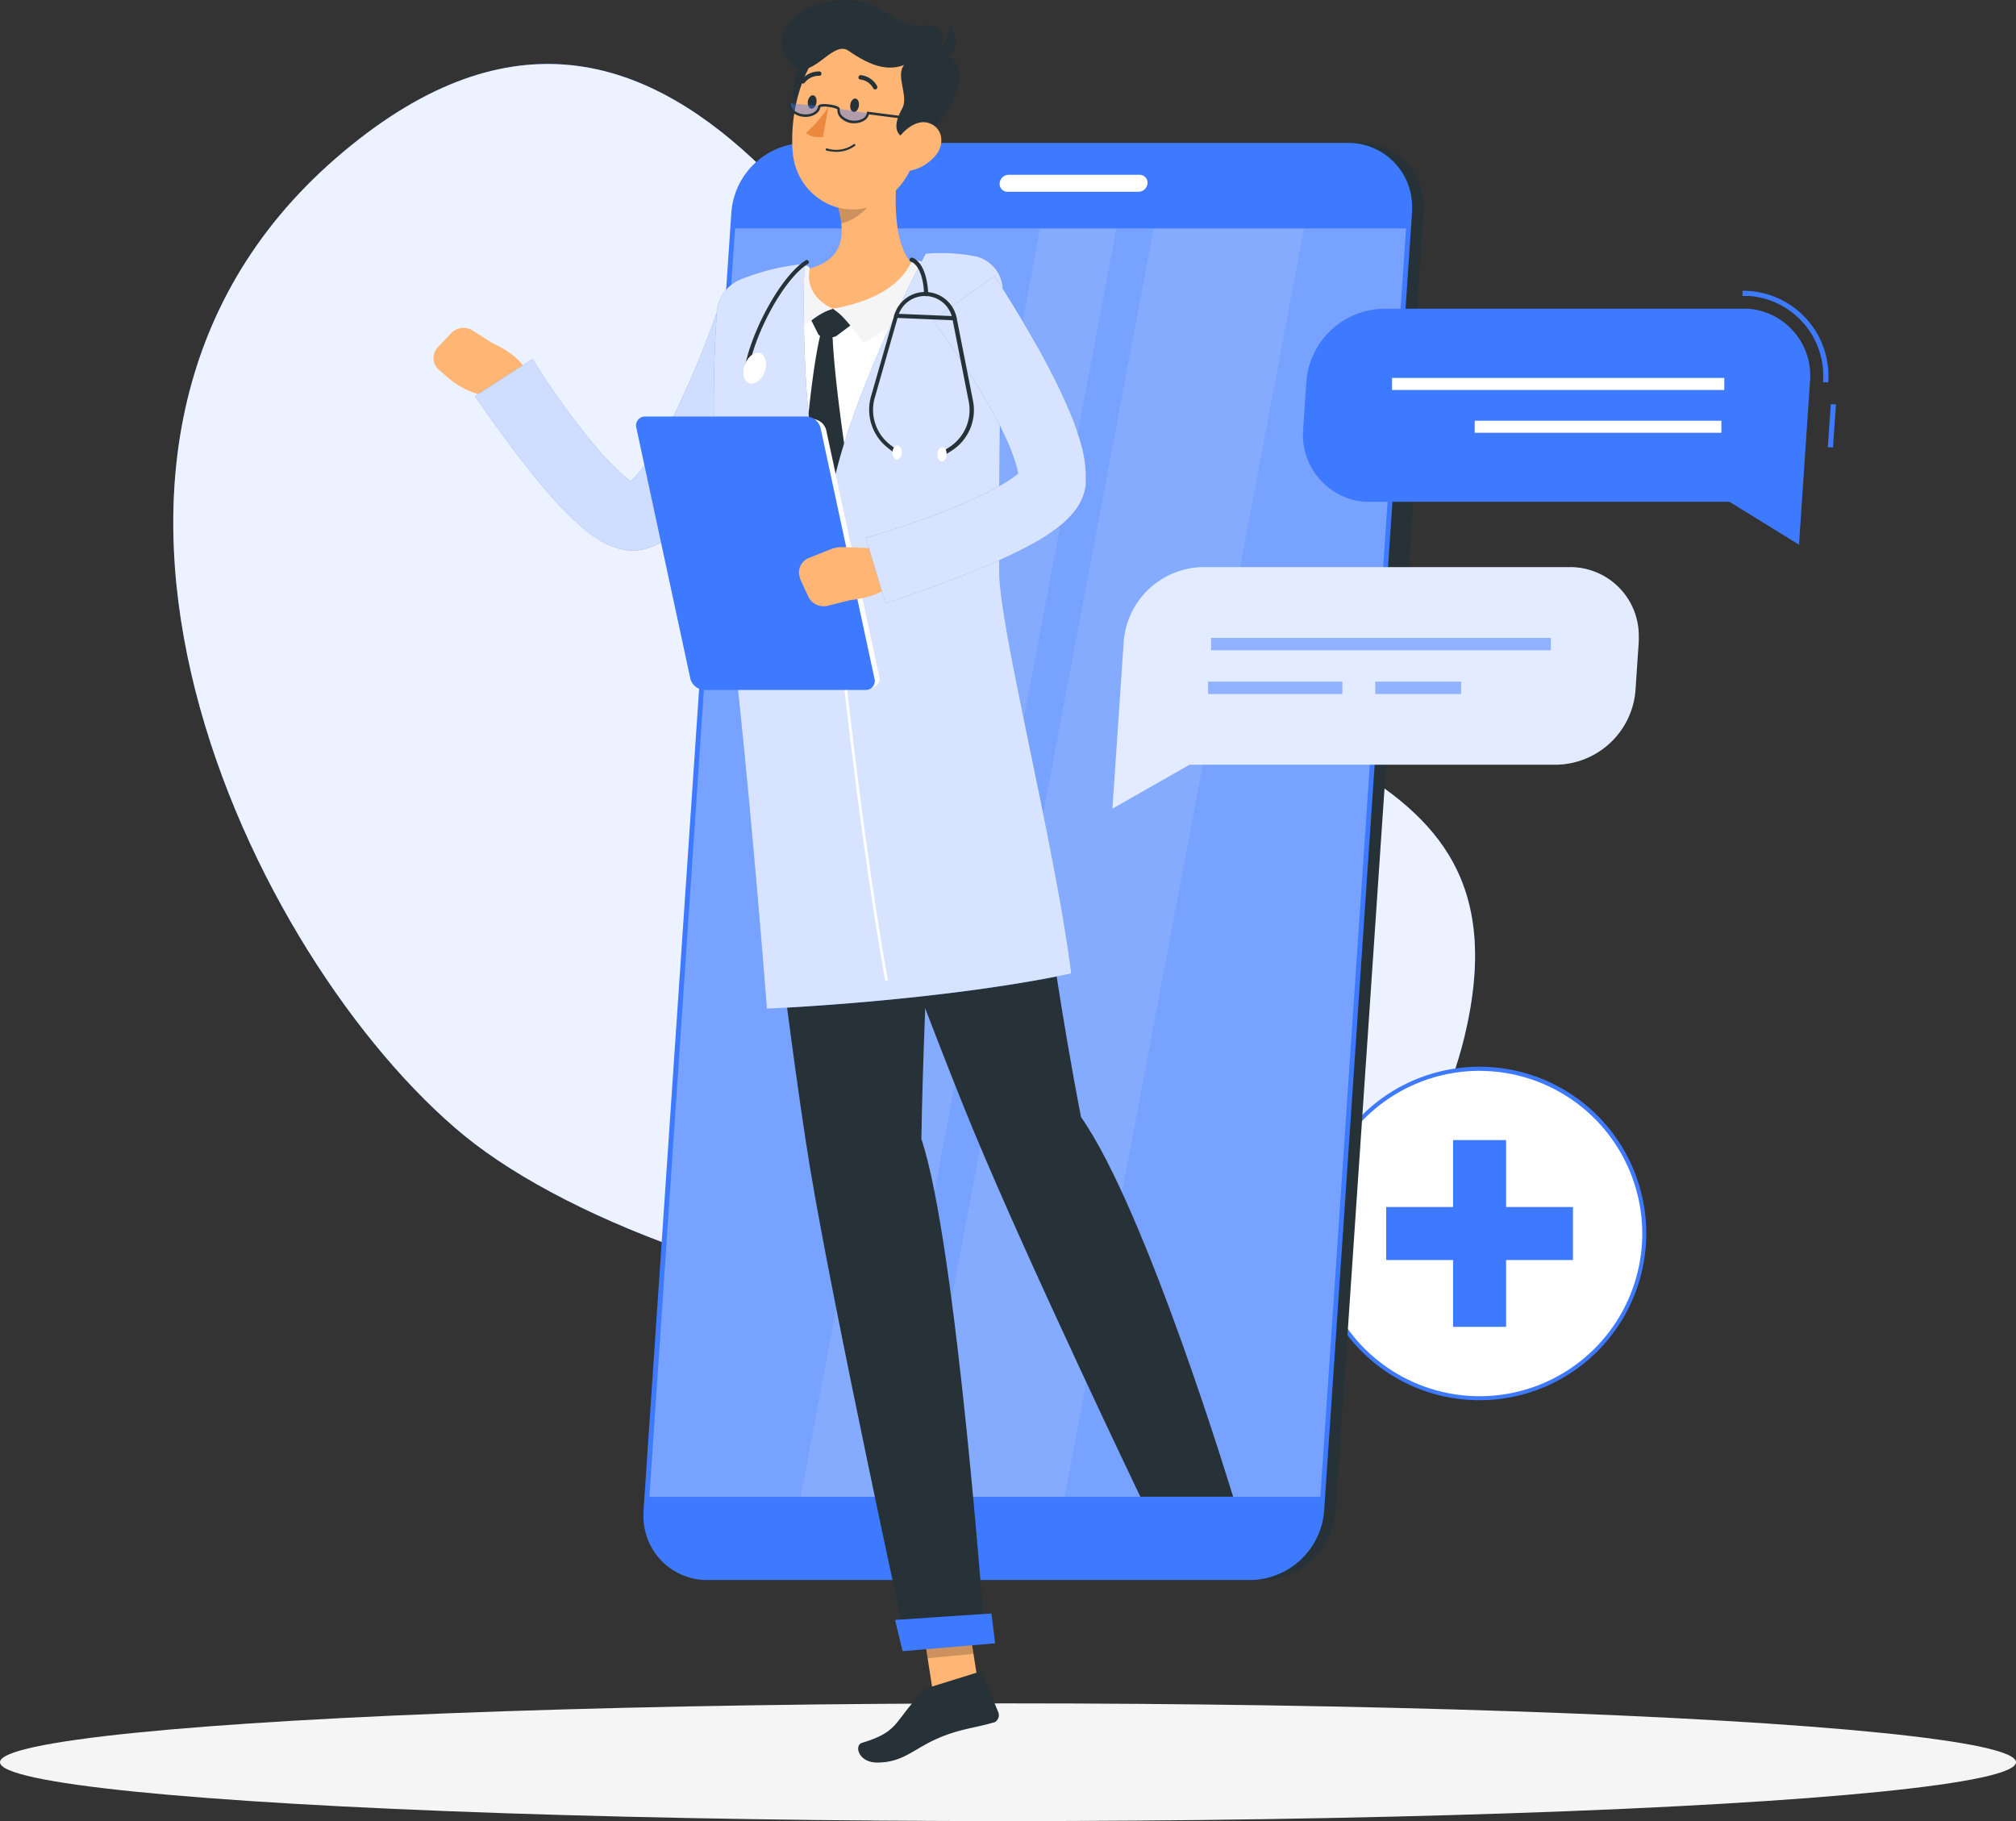 <svg id="Layer_1" data-name="Layer 1" xmlns="http://www.w3.org/2000/svg" viewBox="0 0 387.78 350.26"><rect x="0" y="0" width="387.78" height="350.26" fill="#333333" stroke="none"/><g id="freepik--background-simple--inject-3"><path d="M253.75,180.64c-28.19-40.82-68.42-129-133.07-72.88-64.17,55.77-16.05,154.59,24.79,188C186.75,329.45,319.7,360,338.22,274.85,351,216.28,284.9,225.73,253.75,180.64Z" transform="translate(-56.11 -77.3)" style="fill:#3e7aff"/><path d="M253.75,180.64c-28.19-40.82-68.42-129-133.07-72.88-64.17,55.77-16.05,154.59,24.79,188C186.75,329.45,319.7,360,338.22,274.85,351,216.28,284.9,225.73,253.75,180.64Z" transform="translate(-56.11 -77.3)" style="fill:#fff;isolation:isolate;opacity:0.9"/></g><g id="freepik--Shadow--inject-3"><ellipse id="freepik--path--inject-3" cx="193.89" cy="338.94" rx="193.89" ry="11.32" style="fill:#f5f5f5"/></g><g id="freepik--cross-icon--inject-3"><circle cx="284.6" cy="237.24" r="31.68" style="fill:#fff"/><path d="M340.71,346.61a32.07,32.07,0,1,1,32.06-32.08h0A32.1,32.1,0,0,1,340.71,346.61Zm0-63.35A31.29,31.29,0,1,0,372,314.55h0a31.31,31.31,0,0,0-31.29-31.28Z" transform="translate(-56.11 -77.3)" style="fill:#3e7aff"/><rect x="279.5" y="219.28" width="10.2" height="35.92" style="fill:#3e7aff"/><rect x="266.64" y="232.15" width="35.92" height="10.2" style="fill:#3e7aff"/></g><path d="M298.86,381.2H194.49a12.26,12.26,0,0,1-12.4-12.12c0-.36,0-.72,0-1.08L199,118a14.43,14.43,0,0,1,14.15-13.25H317.54a12.26,12.26,0,0,1,12.4,12.12c0,.38,0,.75,0,1.13L313,368A14.43,14.43,0,0,1,298.86,381.2Z" transform="translate(-56.11 -77.3)" style="fill:#263238"/><path d="M322,206.56h-2.63a3.42,3.42,0,0,1-3.46-3.38c0-.11,0-.21,0-.32l3.23-47.79a4,4,0,0,1,4-3.7h2.63a3.42,3.42,0,0,1,3.46,3.38c0,.11,0,.21,0,.32L326,202.86A4,4,0,0,1,322,206.56Z" transform="translate(-56.11 -77.3)" style="fill:#263238"/><path d="M197.48,174.68h-2.62a2.8,2.8,0,0,1-2.84-2.76,1.93,1.93,0,0,1,0-.24l1.17-17.26a3.3,3.3,0,0,1,3.23-3h2.63a2.81,2.81,0,0,1,2.83,2.79c0,.07,0,.14,0,.21l-1.17,17.26A3.29,3.29,0,0,1,197.48,174.68Z" transform="translate(-56.11 -77.3)" style="fill:#3e7aff"/><path d="M195.4,205.5h-2.63a2.81,2.81,0,0,1-2.83-2.77,1.77,1.77,0,0,1,0-.23l1.17-17.26a3.3,3.3,0,0,1,3.23-3H197a2.81,2.81,0,0,1,2.83,2.79c0,.07,0,.14,0,.21l-1.17,17.26A3.29,3.29,0,0,1,195.4,205.5Z" transform="translate(-56.11 -77.3)" style="fill:#3e7aff"/><path d="M296.65,381.2H192.28a12.26,12.26,0,0,1-12.4-12.12c0-.36,0-.72,0-1.08L196.8,118A14.44,14.44,0,0,1,211,104.79H315.33a12.26,12.26,0,0,1,12.4,12.12c0,.37,0,.73,0,1.09L310.8,368A14.43,14.43,0,0,1,296.65,381.2Z" transform="translate(-56.11 -77.3)" style="fill:#3e7aff"/><polygon points="124.91 287.9 141.39 43.94 270.45 43.94 253.97 287.9 124.91 287.9" style="fill:#fff;isolation:isolate;opacity:0.3"/><polygon points="175.86 287.9 221.92 43.94 250.83 43.94 204.77 287.9 175.86 287.9" style="fill:#fff;isolation:isolate;opacity:0.1"/><polygon points="154.02 287.9 200.08 43.94 214.73 43.94 168.67 287.9 154.02 287.9" style="fill:#fff;isolation:isolate;opacity:0.1"/><path d="M250.14,110.92h25.17a1.51,1.51,0,0,1,1.53,1.47c0,.06,0,.11,0,.16h0a1.78,1.78,0,0,1-1.74,1.64H249.92a1.52,1.52,0,0,1-1.53-1.49s0-.1,0-.15h0A1.77,1.77,0,0,1,250.14,110.92Z" transform="translate(-56.11 -77.3)" style="fill:#fff"/><polygon points="188.79 327.95 179.97 328.79 176.79 308.44 185.61 307.59 188.79 327.95" style="fill:#ffb573"/><path d="M235.07,401.78l9.24-2.87a.65.65,0,0,1,.82.38l3,7.33a1.52,1.52,0,0,1-.88,2l-.12,0c-3.34,1-6.52,1.23-10.55,3-4.71,2-6.68,4.68-11.75,4.68-3.63,0-4.45-3.33-2.91-3.79,7-2.12,6.08-3.86,11.16-9.33A4.67,4.67,0,0,1,235.07,401.78Z" transform="translate(-56.11 -77.3)" style="fill:#263238"/><polygon points="176.79 308.44 178.43 318.94 187.26 318.09 185.62 307.59 176.79 308.44" style="isolation:isolate;opacity:0.2"/><path d="M239.28,128.6c-11.57-1.36-23.08-.45-34.63,1.79a9.23,9.23,0,0,0-7.41,8c-1.25,11.06-2.68,35.85,2.9,72.83l47.28-4c.09-6.71-4.68-37.28-.74-69a8.47,8.47,0,0,0-7.18-9.59Z" transform="translate(-56.11 -77.3)" style="fill:#fff"/><path d="M211.75,138.08l1.69,3.38a1,1,0,0,0,.89.58l1.83.1a1.41,1.41,0,0,0,.91-.28l3.15-2.35-3.89-2.83Z" transform="translate(-56.11 -77.3)" style="fill:#263238"/><path d="M216.22,141.17a3.07,3.07,0,0,0-2.13-.17c-1.49,5.25-3.12,20.32-3.29,27,4.52,13.17,6,14.5,6,14.5l2.29-15.85S216.52,150.44,216.22,141.17Z" transform="translate(-56.11 -77.3)" style="fill:#263238"/><path d="M229.27,105.8c-1.08,6.52-2,18.43,2.68,22.64-3.43,3.6-7.92,7.77-15.62,8.24s-6.51-4.86-4.56-7.71c7.19-1.92,6.84-7.28,5.43-12.29Z" transform="translate(-56.11 -77.3)" style="fill:#ffb573"/><path d="M233.91,127.87a9.27,9.27,0,0,0-1.69-.55.67.67,0,0,0-.75.31c-.74,1.26-3,6.89-15.14,9.05,2,1.18,4.65,4.84,5.79,6.6,3.64-1.89,13.11-7.54,12.21-14.85A.72.72,0,0,0,233.91,127.87Z" transform="translate(-56.11 -77.3)" style="fill:#f5f5f5"/><path d="M211.84,129.27a.69.69,0,0,0-.82-.84,9.07,9.07,0,0,0-1.24.33,1.35,1.35,0,0,0-.26.15c-.93.86-6,8.18-1.25,14.1,1-1.61,4.45-5.26,8.06-6.33C212.91,135.14,211.23,132.27,211.84,129.27Z" transform="translate(-56.11 -77.3)" style="fill:#f5f5f5"/><path d="M224.35,110.24l-7.14,6.44a20.42,20.42,0,0,1,.72,3.56c2.76-.47,6.47-3.6,6.67-6.5A9.39,9.39,0,0,0,224.35,110.24Z" transform="translate(-56.11 -77.3)" style="isolation:isolate;opacity:0.2"/><path d="M214.81,86.09c-6.16,2.41-6.56,7.47-6,13s6.58,1.87,7.92-1.59S223.34,82.75,214.81,86.09Z" transform="translate(-56.11 -77.3)" style="fill:#263238"/><path d="M234.46,97.12c-1.71,8.71-2.28,13.88-7.26,17.89-7.51,6-17.68.82-18.58-8.16-.81-8.09,2.12-21,11.09-23.52a11.72,11.72,0,0,1,14.75,13.79Z" transform="translate(-56.11 -77.3)" style="fill:#ffb573"/><path d="M234.1,104.33c-7.33.39-5.78-3.77-4.45-6.16s-1.38-6.34.39-8.39c-3.16,1.26-6.49.22-10.72-2.72-3.28-2.29-7.39,6.86-11.39,2.27-3.78-4.33-.27-10.86,8.81-11.91s10.73,5.37,16.69,4.8,3.89,4.34,2.72,5.34C241.15,87.89,243.88,92.67,234.1,104.33Z" transform="translate(-56.11 -77.3)" style="fill:#263238"/><path d="M235,88.17a7.34,7.34,0,0,0,3.81-6.39C240.79,85.25,240.58,89.19,235,88.17Z" transform="translate(-56.11 -77.3)" style="fill:#263238"/><path d="M216,106.42a6,6,0,0,0,4.58-1.08.2.2,0,0,0,0-.28h0a.21.21,0,0,0-.29,0,5.76,5.76,0,0,1-5.09.79.23.23,0,0,0-.27.14.21.21,0,0,0,.14.26A4.93,4.93,0,0,0,216,106.42Z" transform="translate(-56.11 -77.3)" style="fill:#263238"/><path d="M236.23,107a8.55,8.55,0,0,1-5.59,3.22c-2.91.38-3.88-2.33-2.66-4.86,1.11-2.28,4-5.22,6.68-4.43S237.91,104.8,236.23,107Z" transform="translate(-56.11 -77.3)" style="fill:#ffb573"/><path d="M233.34,296.37c.35-26.11,3.69-88.3,3.69-88.3l-36.86,3.11s7.33,64.09,11.75,90.73c4.6,27.69,18.71,92.56,18.71,92.56l15-1.28S240.15,316.56,233.34,296.37Z" transform="translate(-56.11 -77.3)" style="fill:#263238"/><polygon points="173.62 317.58 191.41 316.07 190.71 310.33 172.17 311.57 173.62 317.58" style="fill:#3e7aff"/><path d="M221.32,97.64c-.09.71-.55,1.25-1,1.2s-.76-.67-.66-1.39.55-1.25,1-1.2S221.42,96.93,221.32,97.64Z" transform="translate(-56.11 -77.3)" style="fill:#263238"/><path d="M213.16,97c-.09.72-.55,1.25-1,1.2s-.76-.67-.66-1.38.55-1.25,1-1.2S213.26,96.25,213.16,97Z" transform="translate(-56.11 -77.3)" style="fill:#263238"/><path d="M215.46,97.84a24.72,24.72,0,0,1-4.3,5c1.06,1.11,3.25.81,3.25.81Z" transform="translate(-56.11 -77.3)" style="fill:#ed893e"/><path d="M208,97.18c-.15,1.14,1,2.09,2.59,2.29s3.06-.67,3.2-1.81" transform="translate(-56.11 -77.3)" style="fill:#3e7aff;isolation:isolate;opacity:0.4"/><path d="M217.45,98.24c-.22,1.13.89,2.15,2.45,2.45s3.09-.5,3.3-1.62" transform="translate(-56.11 -77.3)" style="fill:#3e7aff;isolation:isolate;opacity:0.4"/><path d="M220.52,101a4.86,4.86,0,0,1-.54,0,3.81,3.81,0,0,1-2.07-.93,2.1,2.1,0,0,1-.72-1.77,5,5,0,0,0-1.6-.4,3.45,3.45,0,0,0-1.69,0c-.14,1.22-1.66,2.06-3.36,1.85a3.73,3.73,0,0,1-2.07-.92,2.1,2.1,0,0,1-.72-1.77l.48.06a1.6,1.6,0,0,0,.57,1.36,3.24,3.24,0,0,0,1.8.79c1.44.19,2.72-.48,2.85-1.48.07-.56,1.23-.52,2.19-.4s2.1.39,2,.94a1.6,1.6,0,0,0,.57,1.36,3.45,3.45,0,0,0,3.75.48,1.61,1.61,0,0,0,.9-1.17v-.24l12.34,1.59-.06.48L223.26,99.3a2.13,2.13,0,0,1-1.1,1.29A3.5,3.5,0,0,1,220.52,101Z" transform="translate(-56.11 -77.3)" style="fill:#263238"/><path d="M224.46,94.5a.36.36,0,0,0,.2-.06.44.44,0,0,0,.16-.58,4,4,0,0,0-3.14-2.1.44.44,0,0,0-.45.4.42.42,0,0,0,.39.44h0a3.2,3.2,0,0,1,2.47,1.7A.41.41,0,0,0,224.46,94.5Z" transform="translate(-56.11 -77.3)" style="fill:#263238"/><path d="M210.52,93.37a.43.43,0,0,0,.37-.15,3.4,3.4,0,0,1,2.76-1.34.42.42,0,0,0,.46-.38h0a.41.41,0,0,0-.35-.46h0a4.3,4.3,0,0,0-3.5,1.65.41.41,0,0,0,.05.59A.47.47,0,0,0,210.52,93.37Z" transform="translate(-56.11 -77.3)" style="fill:#263238"/><path d="M264.05,292.16c-7.65-39.32-9.37-70.07-16.63-85l-35.71,4s21.27,58.59,31.66,83.6c10.79,26,32.09,70.42,32.09,70.42H293.3S276.65,310.07,264.05,292.16Z" transform="translate(-56.11 -77.3)" style="fill:#263238"/><path d="M150.86,143.31,147,140.87a3.22,3.22,0,0,0-4.06.47l-2.62,2.76a3,3,0,0,0,.11,4.24l.15.13,1.87,1.6a15.23,15.23,0,0,0,5.57,3l5.65,1.67,3.71-4C158.51,146.57,150.86,143.31,150.86,143.31Z" transform="translate(-56.11 -77.3)" style="fill:#ffb573"/><path d="M208,141.44c-1.4,3.42-2.77,6.6-4.26,9.85s-3,6.46-4.67,9.65-3.45,6.36-5.47,9.54a54.83,54.83,0,0,1-3.37,4.75,30.52,30.52,0,0,1-4.6,4.77,16.33,16.33,0,0,1-3.69,2.28c-.42.16-.81.32-1.27.46l-.7.19a7.73,7.73,0,0,1-1.07.19,9.93,9.93,0,0,1-3.64-.26,15.06,15.06,0,0,1-4.18-1.91,24.41,24.41,0,0,1-2.75-2,65.4,65.4,0,0,1-8-8.27c-2.33-2.8-4.53-5.61-6.64-8.48s-4.14-5.69-6.22-8.7l11.06-7.14a149.19,149.19,0,0,0,11.56,16.15,54.34,54.34,0,0,0,6.37,6.59,12.43,12.43,0,0,0,1.41,1c.37.25.74.35.48.26a2.46,2.46,0,0,0-1.08-.06,2,2,0,0,0-.43.08h-.14a6.14,6.14,0,0,0,.65-.49,18.88,18.88,0,0,0,2.47-2.74c.85-1.14,1.7-2.42,2.51-3.75a92.87,92.87,0,0,0,4.52-8.54c1.4-3,2.75-6,4-9.12s2.44-6.29,3.45-9.32Z" transform="translate(-56.11 -77.3)" style="fill:#3e7aff"/><g style="opacity:0.75"><path d="M208,141.44c-1.4,3.42-2.77,6.6-4.26,9.85s-3,6.46-4.67,9.65-3.45,6.36-5.47,9.54a54.83,54.83,0,0,1-3.37,4.75,30.52,30.52,0,0,1-4.6,4.77,16.33,16.33,0,0,1-3.69,2.28c-.42.16-.81.32-1.27.46l-.7.19a7.73,7.73,0,0,1-1.07.19,9.93,9.93,0,0,1-3.64-.26,15.06,15.06,0,0,1-4.18-1.91,24.41,24.41,0,0,1-2.75-2,65.4,65.4,0,0,1-8-8.27c-2.33-2.8-4.53-5.61-6.64-8.48s-4.14-5.69-6.22-8.7l11.06-7.14a149.19,149.19,0,0,0,11.56,16.15,54.34,54.34,0,0,0,6.37,6.59,12.43,12.43,0,0,0,1.41,1c.37.25.74.35.48.26a2.46,2.46,0,0,0-1.08-.06,2,2,0,0,0-.43.08h-.14a6.14,6.14,0,0,0,.65-.49,18.88,18.88,0,0,0,2.47-2.74c.85-1.14,1.7-2.42,2.51-3.75a92.87,92.87,0,0,0,4.52-8.54c1.4-3,2.75-6,4-9.12s2.44-6.29,3.45-9.32Z" transform="translate(-56.11 -77.3)" style="fill:#fff"/></g><path d="M234.18,126.09c-3.75,7-17.1,33.67-18.72,50.13-5.91-15-4.62-48.18-4.62-48.18a44.43,44.43,0,0,0-12.27,3A7.4,7.4,0,0,0,194,137.3a262,262,0,0,0,1.62,51.47c4.15,32.3,8,82.53,8,82.53s33-1.38,58.55-6.76c-3.11-24.69-13.75-66.07-13.85-77.15-.12-14.26.21-42.14.66-53.78a6.88,6.88,0,0,0-5.52-7.07A34.37,34.37,0,0,0,234.18,126.09Z" transform="translate(-56.11 -77.3)" style="fill:#3e7aff"/><path d="M234.18,126.09c-3.75,7-17.1,33.67-18.72,50.13-5.91-15-4.62-48.18-4.62-48.18a44.43,44.43,0,0,0-12.27,3A7.4,7.4,0,0,0,194,137.3a262,262,0,0,0,1.62,51.47c4.15,32.3,8,82.53,8,82.53s33-1.38,58.55-6.76c-3.11-24.69-13.75-66.07-13.85-77.15-.12-14.26.21-42.15.66-53.79a6.77,6.77,0,0,0-5.21-7A34.3,34.3,0,0,0,234.18,126.09Z" transform="translate(-56.11 -77.3)" style="fill:#fff;isolation:isolate;opacity:0.8"/><path d="M226.39,265.94c-5.74-31.67-10.29-78.14-10.66-83.73h.51c.37,5.59,4.93,52,10.66,83.67Z" transform="translate(-56.11 -77.3)" style="fill:#fff"/><path d="M223.53,209.6H193.05a2.86,2.86,0,0,1-2.64-2.17l-10.19-47.37a1.7,1.7,0,0,1,1.16-2.1,1.44,1.44,0,0,1,.54-.07h30.47a2.85,2.85,0,0,1,2.65,2.17l10.19,47.37a1.7,1.7,0,0,1-1.16,2.1A1.44,1.44,0,0,1,223.53,209.6Z" transform="translate(-56.11 -77.3)" style="fill:#fff"/><path d="M222.58,210h-31a2.91,2.91,0,0,1-2.69-2.21l-10.37-48.17a1.74,1.74,0,0,1,1.2-2.15,1.66,1.66,0,0,1,.54-.06h31a2.91,2.91,0,0,1,2.69,2.21l10.36,48.17a1.72,1.72,0,0,1-1.18,2.14A1.7,1.7,0,0,1,222.58,210Z" transform="translate(-56.11 -77.3)" style="fill:#3e7aff"/><path d="M226.13,182.82l-7.71-.29a6.61,6.61,0,0,0-2.71.48l-4,1.6A3,3,0,0,0,210,188.5a.49.49,0,0,0,0,.11l1.6,3.46a3.25,3.25,0,0,0,3.7,1.74l4.41-1.1s8.28-.66,8.58-5Z" transform="translate(-56.11 -77.3)" style="fill:#ffb573"/><path d="M247.42,130.38c1.91,3,3.66,5.74,5.38,8.68s3.41,5.85,5,8.89,3.1,6.18,4.47,9.54a48.78,48.78,0,0,1,1.82,5.39,22.79,22.79,0,0,1,.88,6.87v.59a5.77,5.77,0,0,1-.17,1.08c-.07.36-.16.64-.26,1a6.9,6.9,0,0,1-.32.83,10.83,10.83,0,0,1-1.46,2.42,17.63,17.63,0,0,1-2.77,2.76,36.07,36.07,0,0,1-5,3.31,96.44,96.44,0,0,1-9.52,4.54c-3.15,1.34-6.29,2.56-9.45,3.71s-6.27,2.26-9.56,3.36l-3.81-12.6c3-.82,6.06-1.83,9-2.85s6-2.16,8.84-3.35a77.13,77.13,0,0,0,8.14-3.93,23.91,23.91,0,0,0,3.17-2.11,3.81,3.81,0,0,0,.7-.69,1.12,1.12,0,0,0-.2.33.66.66,0,0,1-.1.26,2.37,2.37,0,0,0-.09.36,2.43,2.43,0,0,0-.08.47v0a11.5,11.5,0,0,0-.55-2.79,35.55,35.55,0,0,0-1.42-3.85,76.72,76.72,0,0,0-4.14-8.07c-1.56-2.68-3.22-5.36-5-8s-3.6-5.27-5.43-7.67Z" transform="translate(-56.11 -77.3)" style="fill:#3e7aff"/><g style="opacity:0.8"><path d="M247.42,130.38c1.91,3,3.66,5.74,5.38,8.68s3.41,5.85,5,8.89,3.1,6.18,4.47,9.54a48.78,48.78,0,0,1,1.82,5.39,22.79,22.79,0,0,1,.88,6.87v.59a5.77,5.77,0,0,1-.17,1.08c-.07.36-.16.64-.26,1a6.9,6.9,0,0,1-.32.83,10.83,10.83,0,0,1-1.46,2.42,17.63,17.63,0,0,1-2.77,2.76,36.07,36.07,0,0,1-5,3.31,96.44,96.44,0,0,1-9.52,4.54c-3.15,1.34-6.29,2.56-9.45,3.71s-6.27,2.26-9.56,3.36l-3.81-12.6c3-.82,6.06-1.83,9-2.85s6-2.16,8.84-3.35a77.13,77.13,0,0,0,8.14-3.93,23.91,23.91,0,0,0,3.17-2.11,3.81,3.81,0,0,0,.7-.69,1.12,1.12,0,0,0-.2.33.66.66,0,0,1-.1.26,2.37,2.37,0,0,0-.09.36,2.43,2.43,0,0,0-.08.47v0a11.5,11.5,0,0,0-.55-2.79,35.55,35.55,0,0,0-1.42-3.85,76.72,76.72,0,0,0-4.14-8.07c-1.56-2.68-3.22-5.36-5-8s-3.6-5.27-5.43-7.67Z" transform="translate(-56.11 -77.3)" style="fill:#fff"/></g><path d="M237.3,165.08a.37.37,0,0,1-.33-.19.39.39,0,0,1,.11-.54h0l1.56-1a8.5,8.5,0,0,0,3.8-8.86l-3.14-15.9a5.38,5.38,0,0,0-10.46-.44l-4.45,15.59a8.47,8.47,0,0,0,3,9.14l1.48,1.12a.41.41,0,0,1,.07.56.4.4,0,0,1-.55.07h0l-1.4-1.11a9.29,9.29,0,0,1-3.33-10l4.46-15.59a6.18,6.18,0,0,1,12,.5l3.14,15.91a9.27,9.27,0,0,1-4.15,9.68l-1.57,1A.32.32,0,0,1,237.3,165.08Z" transform="translate(-56.11 -77.3)" style="fill:#263238"/><path d="M239.7,138.91h0l-11.23-.47a.4.4,0,0,1-.38-.42h0a.42.42,0,0,1,.42-.38l11.22.47a.4.4,0,0,1,.38.42h0a.38.38,0,0,1-.4.38Z" transform="translate(-56.11 -77.3)" style="fill:#263238"/><path d="M234.24,134.25a.41.41,0,0,1-.4-.39c0-2-.62-5.47-2.49-6.23a.4.4,0,0,1-.25-.51.4.4,0,0,1,.5-.25l.05,0c2.77,1.14,3,6.36,3,7a.41.41,0,0,1-.39.41Z" transform="translate(-56.11 -77.3)" style="fill:#263238"/><path d="M199.89,147.84h-.08a.41.41,0,0,1-.31-.47c1.32-6.57,6.78-16.94,11.59-20a.39.39,0,0,1,.54.13h0a.38.38,0,0,1-.1.53h0c-4.65,2.94-9.95,13-11.23,19.47A.4.4,0,0,1,199.89,147.84Z" transform="translate(-56.11 -77.3)" style="fill:#263238"/><path d="M203.17,148.87c-.62,1.59-2,2.55-3,2.14s-1.39-2-.77-3.63,2-2.55,3-2.13S203.8,147.28,203.17,148.87Z" transform="translate(-56.11 -77.3)" style="fill:#fff"/><path d="M229.57,164.36c0,.74-.46,1.33-.95,1.31s-.87-.64-.84-1.39.46-1.34.95-1.31S229.6,163.61,229.57,164.36Z" transform="translate(-56.11 -77.3)" style="fill:#fff"/><path d="M238.19,164.72c0,.74-.45,1.33-.95,1.31s-.86-.64-.83-1.39.45-1.33,1-1.31S238.22,164,238.19,164.72Z" transform="translate(-56.11 -77.3)" style="fill:#fff"/><g id="freepik--Chat--inject-3"><path d="M407.77,150.85l-1-.06a15.41,15.41,0,0,0-14.16-16.56c-.44,0-.89,0-1.33,0v-1a16.4,16.4,0,0,1,16.54,16.26C407.82,149.91,407.81,150.38,407.77,150.85Z" transform="translate(-56.11 -77.3)" style="fill:#3e7aff"/><rect x="404.36" y="158.72" width="8.3" height="1" transform="translate(165.04 478.31) rotate(-86)" style="fill:#3e7aff"/><path d="M391.28,136.68h-69a15.18,15.18,0,0,0-14.88,13.94l-.63,9.29a12.91,12.91,0,0,0,11.84,13.9c.38,0,.77,0,1.16,0h69l13.38,8.25,2.12-31.48a12.91,12.91,0,0,0-11.82-13.9C392.06,136.69,391.67,136.68,391.28,136.68Z" transform="translate(-56.11 -77.3)" style="fill:#3e7aff"/><rect x="267.76" y="72.69" width="63.91" height="2.32" style="fill:#fff"/><rect x="283.66" y="80.92" width="47.45" height="2.32" style="fill:#fff"/><path d="M287.48,186.38H358a13.19,13.19,0,0,1,13.33,13.05c0,.4,0,.8,0,1.2l-.64,9.5a15.53,15.53,0,0,1-15.21,14.25H284.91l-14.82,8.45,2.18-32.2A15.52,15.52,0,0,1,287.48,186.38Z" transform="translate(-56.11 -77.3)" style="fill:#fff"/><path d="M287.48,186.38H358a13.19,13.19,0,0,1,13.33,13.05c0,.4,0,.8,0,1.2l-.64,9.5a15.53,15.53,0,0,1-15.21,14.25H284.91l-14.82,8.45,2.18-32.2A15.52,15.52,0,0,1,287.48,186.38Z" transform="translate(-56.11 -77.3)" style="fill:#3e7aff;isolation:isolate;opacity:0.15"/><rect x="232.95" y="122.69" width="65.36" height="2.38" style="fill:#3e7aff;isolation:isolate;opacity:0.5"/><rect x="232.38" y="131.1" width="25.83" height="2.38" style="fill:#3e7aff;isolation:isolate;opacity:0.5"/><rect x="264.54" y="131.1" width="16.5" height="2.38" style="fill:#3e7aff;isolation:isolate;opacity:0.5"/></g></svg>
